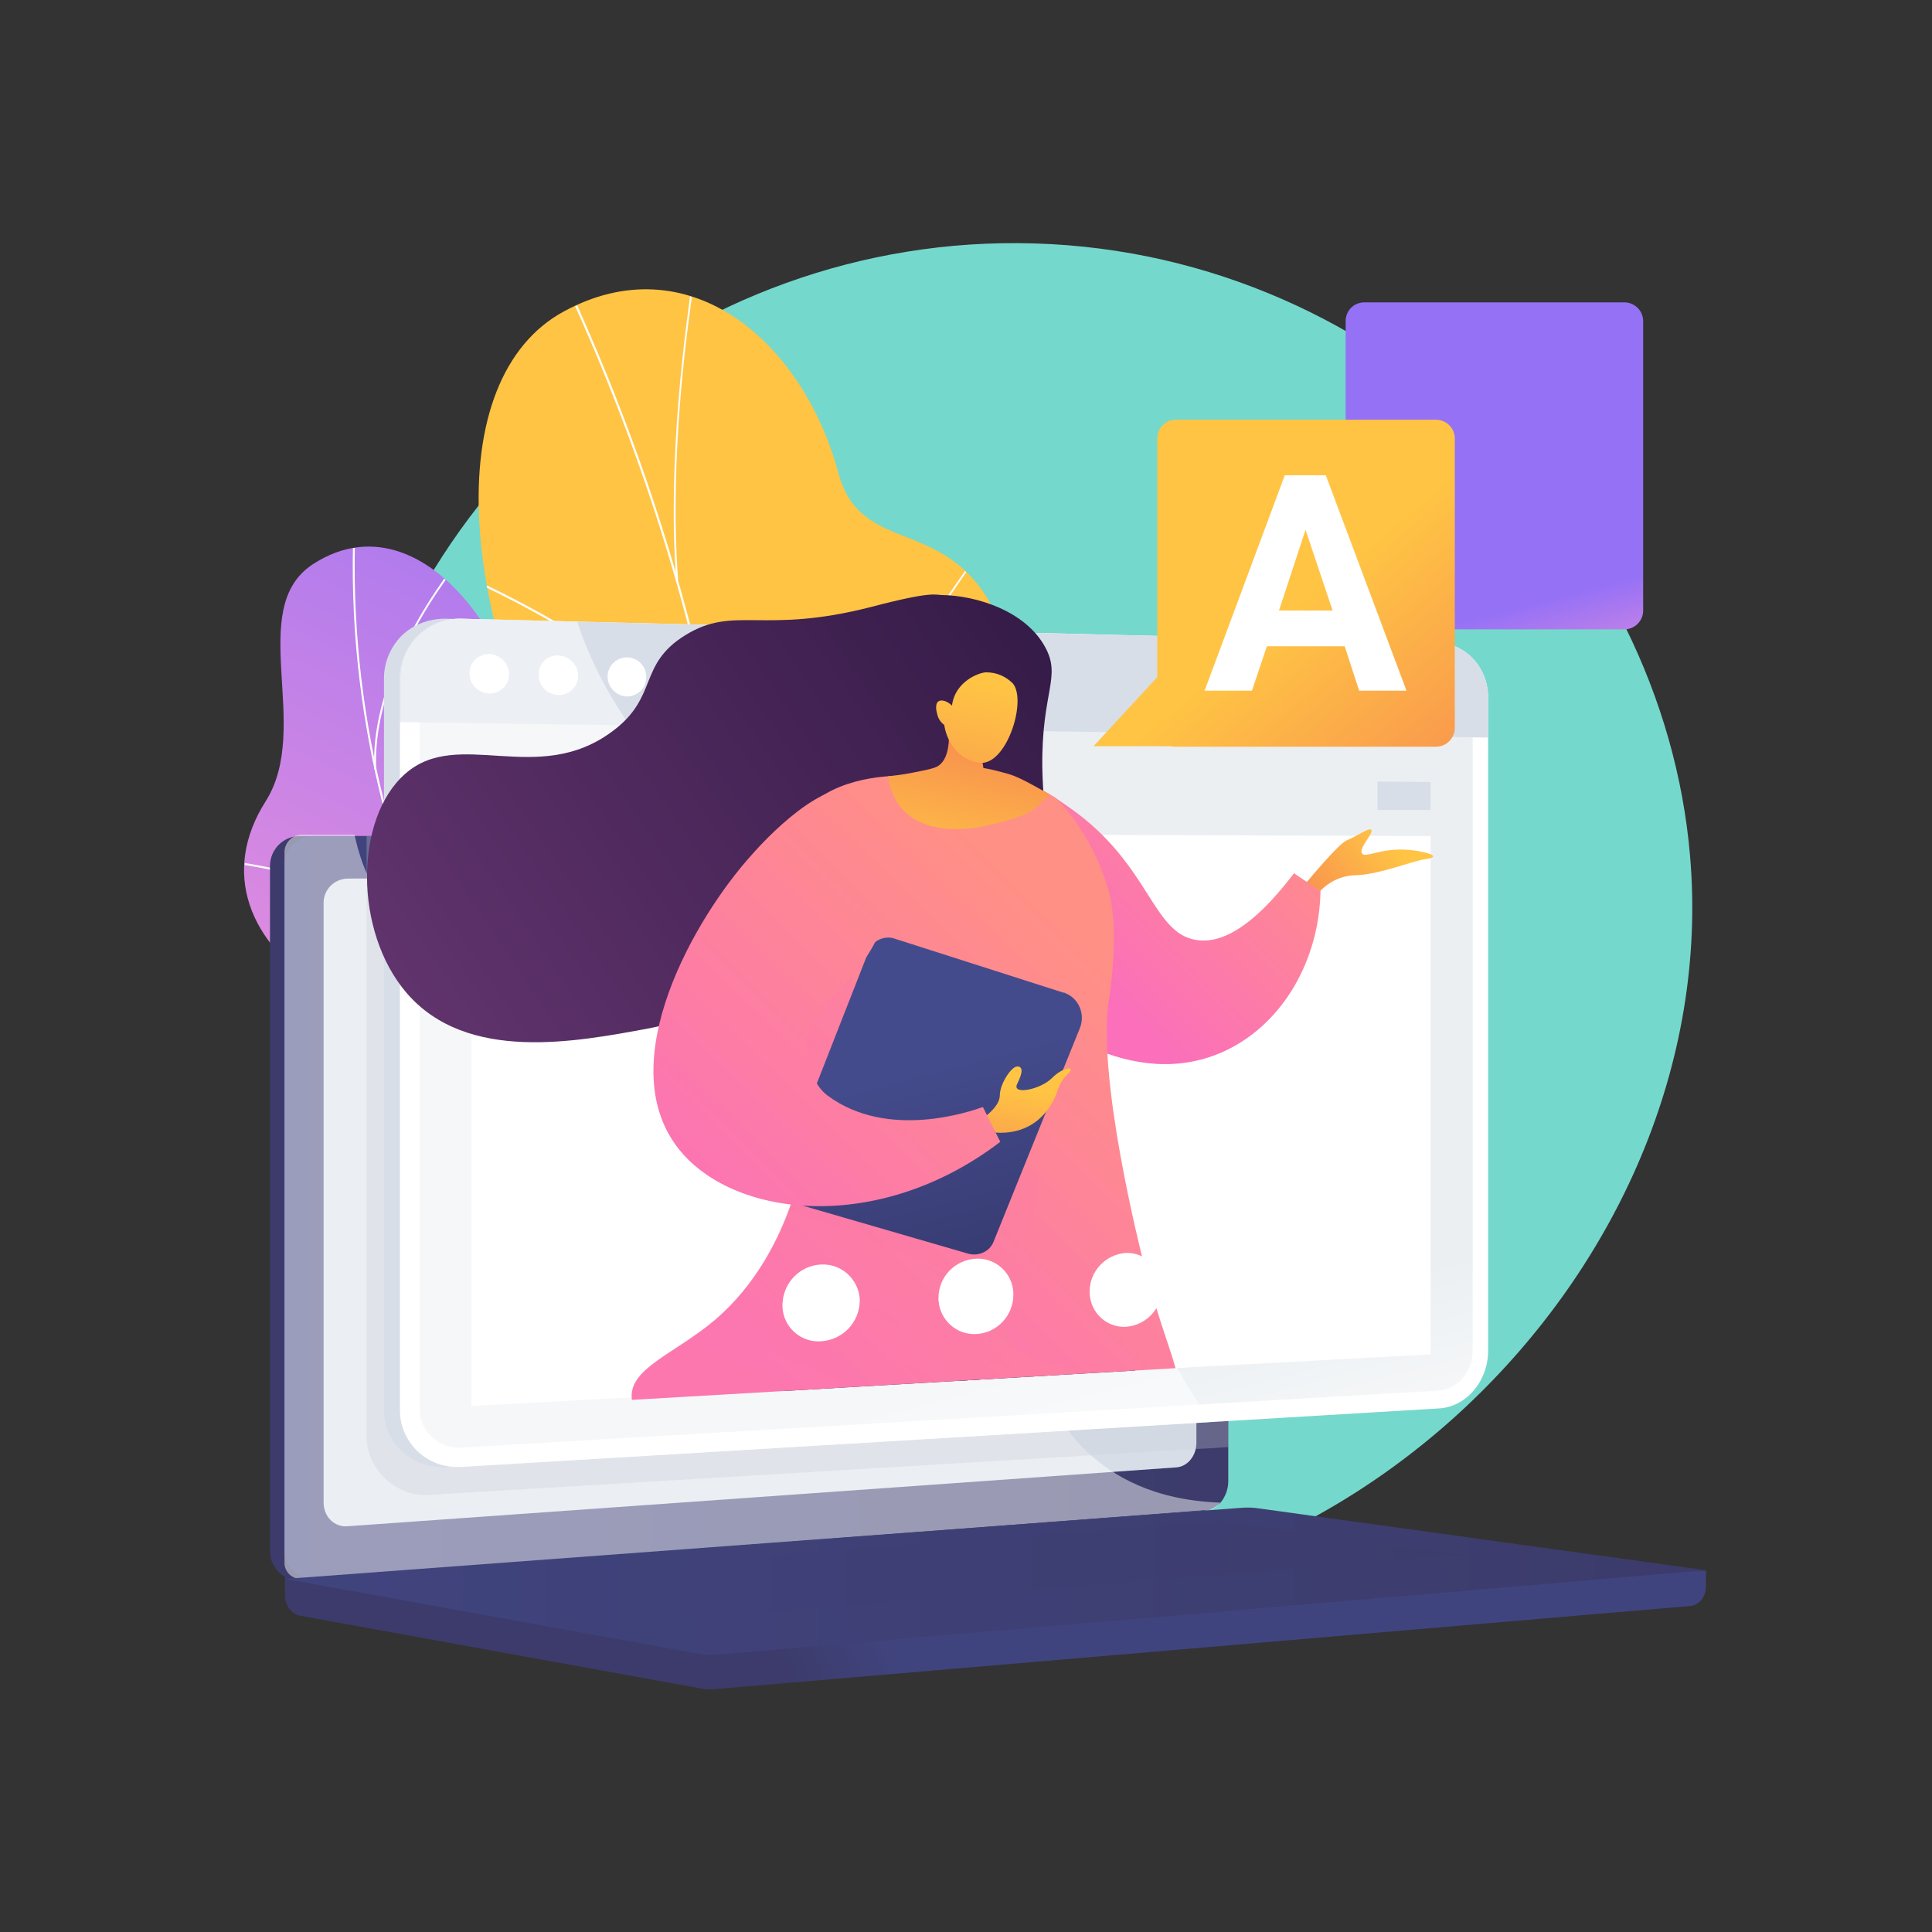 <?xml version="1.0" encoding="utf-8"?>
<!-- Generator: Adobe Illustrator 24.2.3, SVG Export Plug-In . SVG Version: 6.00 Build 0)  -->
<svg version="1.1" id="Layer_1" xmlns="http://www.w3.org/2000/svg" xmlns:xlink="http://www.w3.org/1999/xlink" x="0px" y="0px"
	 viewBox="0 0 400 400" style="enable-background:new 0 0 400 400;" xml:space="preserve">
<rect x="0" y="0" width="400" height="400" fill="#333333" stroke="none"/>
<style type="text/css">
	.st0{fill:#75D8CC;}
	.st1{fill:url(#SVGID_1_);}
	.st2{clip-path:url(#SVGID_3_);}
	.st3{fill:#FCFDFE;}
	.st4{fill:url(#SVGID_4_);}
	.st5{clip-path:url(#SVGID_6_);}
	.st6{fill:url(#SVGID_7_);}
	.st7{fill:url(#SVGID_8_);}
	.st8{fill:url(#SVGID_9_);}
	.st9{fill:#D8DEE8;}
	.st10{fill:#FFFFFF;}
	.st11{opacity:0.48;fill:#FFFFFF;enable-background:new    ;}
	.st12{fill:url(#SVGID_10_);}
	.st13{opacity:0.3;fill:url(#SVGID_11_);enable-background:new    ;}
	.st14{opacity:0.3;fill:#C7CCD3;enable-background:new    ;}
	.st15{fill:url(#SVGID_12_);}
	.st16{opacity:0.5;}
	.st17{clip-path:url(#SVGID_14_);}
	.st18{fill:url(#SVGID_15_);}
	.st19{fill:url(#SVGID_16_);}
	.st20{fill:url(#SVGID_17_);}
	.st21{fill:url(#SVGID_18_);}
	.st22{fill:url(#SVGID_19_);}
	.st23{fill:url(#SVGID_20_);}
	.st24{fill:url(#SVGID_21_);}
	.st25{opacity:0.3;fill:url(#SVGID_22_);enable-background:new    ;}
	.st26{fill:url(#SVGID_23_);}
	.st27{fill:url(#SVGID_24_);}
	.st28{fill:url(#SVGID_25_);}
	.st29{opacity:0.3;}
	.st30{fill:url(#SVGID_26_);}
	.st31{fill:url(#SVGID_27_);}
	.st32{fill:url(#SVGID_28_);}
	.st33{fill:url(#SVGID_29_);}
	.st34{fill:url(#SVGID_30_);}
	.st35{fill:url(#SVGID_31_);}
	.st36{fill:url(#SVGID_32_);}
	.st37{fill:url(#SVGID_33_);}
	.st38{fill:url(#SVGID_34_);}
</style>
<g>
	<g id="Layer_1_1_">
		<path class="st0" d="M214.2,50.4c-72-2.2-134.4,51.5-143.8,122c-10.3,77.1,46.4,146.4,116.1,157.5
			c86.8,13.8,170.9-66.1,163.4-152.8C344.3,111.8,287.4,52.6,214.2,50.4z"/>
		
			<linearGradient id="SVGID_1_" gradientUnits="userSpaceOnUse" x1="743.927" y1="296.357" x2="767.896" y2="174.112" gradientTransform="matrix(0.99 0.14 0.14 -0.99 -622.815 333.799)">
			<stop  offset="0" style="stop-color:#FFC444"/>
			<stop  offset="1" style="stop-color:#F36F56"/>
		</linearGradient>
		<path class="st1" d="M130.2,253c-2.2,3.7-6.1,8.7-10.2,14.4l69.7,10c-7.8-21.2-18.8-43.5-2.4-80.4c7.7-17.3,28.2-47.7,19.7-68
			c-9.6-23.1-28.6-13.1-33.4-31c-7.6-28-31.4-47.4-56.9-33.5c-25.2,13.7-24.3,63.8,8.9,118.6C145,225.3,141.8,233.9,130.2,253z"/>
		<g>
			<g>
				<defs>
					<path id="SVGID_2_" d="M187.3,197.1c7.7-17.3,28.2-47.7,19.7-68c-9.6-23.1-28.6-13.1-33.4-31c-7.6-28-31.4-47.4-56.9-33.5
						c-25.2,13.7-24.3,63.8,8.9,118.6c19.4,42,16.2,50.6,4.7,69.7C122.1,266.5,158.3,262.2,187.3,197.1z"/>
				</defs>
				<clipPath id="SVGID_3_">
					<use xlink:href="#SVGID_2_"  style="overflow:visible;"/>
				</clipPath>
				<g class="st2">
					<path class="st3" d="M156.6,268.6c0.5-9.2,0.5-17.8,0.5-27v-3.1c-0.3-4.4-0.4-8.8-0.6-13c-0.3-9.5-0.6-18.5-2.2-28.1
						c0-0.6,0-1.1,0-1.7c0-2.1,0-4.2-1.2-6.2v-0.1c-4.8-50.5-20.1-100.9-45.5-149.7l0.4-0.2c25.4,48.8,40.7,99.2,45.6,149.8
						c1.2,2.1,1.2,4.4,1.2,6.4c0,0.6,0,1.1,0,1.6c1.6,9.5,1.9,18.6,2.2,28.1c0.1,4.2,0.3,8.5,0.6,13v3.1c0,9.2,0,17.8-0.5,27
						L156.6,268.6z"/>
					<path class="st3" d="M156.1,223.8c-0.5-23.9,12.1-52.3,22.8-71.9c7-12.9,14.8-25.3,23.4-37.2l0.3,0.2
						c-8.6,11.9-16.4,24.3-23.4,37.1c-10.6,19.6-23.2,47.9-22.7,71.7L156.1,223.8z"/>
					<path class="st3" d="M140,120.1c-1.9-25.3,2-52.3,3.2-61.2c0.2-1.7,0.4-2.8,0.4-3h0.4c0,0.2-0.1,1.1-0.4,3.1
						c-1.3,8.9-5.1,35.8-3.2,61.1L140,120.1z"/>
					<path class="st3" d="M149.1,160.5c-8.5-21.8-53.2-41.1-53.7-41.3l0.2-0.4c0.5,0.2,45.3,19.6,53.9,41.5L149.1,160.5z"/>
				</g>
			</g>
		</g>
		
			<linearGradient id="SVGID_4_" gradientUnits="userSpaceOnUse" x1="682.227" y1="205.924" x2="730.65" y2="358.376" gradientTransform="matrix(0.99 0.14 0.14 -0.99 -622.815 333.799)">
			<stop  offset="0" style="stop-color:#E38DDD"/>
			<stop  offset="1" style="stop-color:#9571F6"/>
		</linearGradient>
		<path class="st4" d="M110.7,174.7c-4.3,32,12.7,23.8,26.5,29c13,26.2,11.4,48.4-15.9,64l-26.8-8c-10.1-1.9-21.5-6.8-18.9-20.2
			c3-15.2,8-24.4-8.2-34.3s-21.6-24.8-12.4-39.3c9.7-15.3-4.3-39.9,9.8-49.1C89.6,100.7,115.1,141.3,110.7,174.7z"/>
		<g>
			<g>
				<defs>
					<path id="SVGID_5_" d="M104.2,260.9c-9.6-0.8-32-3.2-28.5-21.4c3-15.2,8-24.4-8.2-34.3s-21.6-24.8-12.4-39.3
						c9.7-15.3-4.3-39.9,9.8-49.1c24.7-16,50.2,24.6,45.8,58c-4.4,33.4,14.2,23,28.2,29.7C158.1,213.5,112,261.5,104.2,260.9z"/>
				</defs>
				<clipPath id="SVGID_6_">
					<use xlink:href="#SVGID_5_"  style="overflow:visible;"/>
				</clipPath>
				<g class="st5">
					<path class="st3" d="M109.3,233c-9.6-14.2-17.5-29.4-23.5-45.5c-6-16-9.9-32.7-11.7-49.7c-1-9.6-1.3-19.2-0.9-28.9h0.4
						c-0.4,9.6-0.1,19.2,0.9,28.8c1.8,17,5.7,33.6,11.7,49.6c5.9,16,13.8,31.3,23.4,45.4L109.3,233z"/>
					<path class="st3" d="M73.1,247.3l-0.1-0.4c6-2,12.3-3.1,18.7-3.4c3.2-0.2,6.4-0.2,9.7,0.1v0.4c-3.2-0.2-6.4-0.3-9.6-0.1
						C85.4,244.2,79.1,245.3,73.1,247.3z"/>
					<path class="st3" d="M89.8,197.4c-12.2-15.7-42.4-18.8-42.7-18.8l0-0.4c0.3,0,30.7,3.1,43,19L89.8,197.4z"/>
					<path class="st3" d="M77.5,159.3c-1.1-22.4,18.9-45.2,19.1-45.5l0.3,0.3c-0.2,0.2-20.1,22.9-19,45.2L77.5,159.3z"/>
				</g>
			</g>
		</g>
		
			<linearGradient id="SVGID_7_" gradientUnits="userSpaceOnUse" x1="224.541" y1="32.387" x2="203.869" y2="23.707" gradientTransform="matrix(1 0 0 -1 -41.28 368.95)">
			<stop  offset="0" style="stop-color:#40447E"/>
			<stop  offset="1" style="stop-color:#3C3B6B"/>
		</linearGradient>
		<path class="st6" d="M353.2,325.2L59,322.6v7.7c0,2.1,1.3,3.8,3,4.2l83.2,15.1c1,0.2,2,0.2,3,0.1L350,332.5
			c1.8-0.2,3.2-1.9,3.2-4.1V325.2z"/>
		
			<linearGradient id="SVGID_8_" gradientUnits="userSpaceOnUse" x1="190.874" y1="124.183" x2="169.433" y2="115.182" gradientTransform="matrix(1 0 0 -1 -41.28 368.95)">
			<stop  offset="0" style="stop-color:#40447E"/>
			<stop  offset="1" style="stop-color:#3C3B6B"/>
		</linearGradient>
		<path class="st7" d="M251.4,178.7v128c0,1.6-0.5,3.1-1.5,4.3c-0.8,1.1-2.1,1.8-3.4,1.9l-93,7.1l-42.3,3.2l-47.7,3.6l0,0l-1.4,0.2
			c-0.2,0-0.3,0-0.5,0c-0.2,0-0.5,0-0.7,0c-0.7-0.1-1.3-0.3-2-0.6c-1.9-1.1-3-3.1-3-5.3V179.3c0-3.4,2.7-6.2,6.2-6.2h184.4
			C249.1,173.1,251.4,175.5,251.4,178.7z"/>
		
			<linearGradient id="SVGID_9_" gradientUnits="userSpaceOnUse" x1="100.142" y1="119.013" x2="295.606" y2="119.013" gradientTransform="matrix(1 0 0 -1 -41.28 368.95)">
			<stop  offset="0" style="stop-color:#40447E"/>
			<stop  offset="1" style="stop-color:#3C3B6B"/>
		</linearGradient>
		<path class="st8" d="M254.3,178.7v128c0,1.6-0.6,3.2-1.6,4.4c-0.6,0.6-1.3,1.1-2.1,1.4l0,0c-0.1,0-0.2,0.1-0.4,0.1
			c-0.3,0.1-0.6,0.1-0.9,0.2l-135.7,10.3L65,326.8c-0.4,0-0.7,0-1.1-0.1c-0.2,0-0.3-0.1-0.5-0.1l0,0c-0.1,0-0.3,0-0.4,0
			c-1.9-0.6-3.3-2-3.9-3.9c-0.2-0.6-0.3-1.2-0.3-1.7V179.3c0-3.4,2.7-6.2,6.1-6.2c0,0,0,0,0,0h184.4
			C252.1,173.1,254.3,175.5,254.3,178.7z"/>
		<path class="st9" d="M243.6,303.8L71.9,316c-2.7,0.2-4.9-2-4.9-4.9v-124c-0.1-2.8,2.1-5.1,4.9-5.2l171.7-0.8
			c2.2,0,4.1,2.1,4.1,4.7v112.9C247.7,301.4,245.9,303.6,243.6,303.8z"/>
		<path class="st10" d="M163.7,176.8c-0.1,1.2-1.2,2-2.4,1.9c-1.2-0.1-2-1.2-1.9-2.4c0.1-1.1,1-1.9,2.1-1.9
			C162.8,174.5,163.7,175.5,163.7,176.8z"/>
		<path class="st11" d="M204.9,274c-14.2-8.2-25.4,2.2-36.2-8.1c-6.5-6.2-3.3-10.9-11.4-20.2c-8.9-10.3-14.7-6.8-23.7-16.1
			c-11.3-11.7-5.7-20.9-15.4-29.3c-11.8-10.2-24.6-0.8-35.9-10.6c-4.9-4.2-7.5-10.4-8.9-16.9h-11c-2,0.1-3.6,1.8-3.5,3.8v146.8
			c-0.1,1.8,1.3,3.4,3.2,3.5c0.1,0,0.2,0,0.3,0l187.9-14.3c1-0.1,1.8-0.7,2.3-1.5c-13.8-0.5-22.2-5.5-27.6-10.6
			C214.5,290.5,216.3,280.6,204.9,274z"/>
		
			<linearGradient id="SVGID_10_" gradientUnits="userSpaceOnUse" x1="100.285" y1="41.514" x2="394.459" y2="41.514" gradientTransform="matrix(1 0 0 -1 -41.28 368.95)">
			<stop  offset="0" style="stop-color:#40447E"/>
			<stop  offset="1" style="stop-color:#3C3B6B"/>
		</linearGradient>
		<path class="st12" d="M256.7,312.2L59,326.9l86.2,15.6c1,0.2,2,0.2,3,0.1l205-17.5l-93.3-12.9
			C258.8,312.1,257.8,312.1,256.7,312.2z"/>
		
			<linearGradient id="SVGID_11_" gradientUnits="userSpaceOnUse" x1="87.852" y1="74.904" x2="303.396" y2="74.904" gradientTransform="matrix(1 0 0 -1 0 399.91)">
			<stop  offset="0" style="stop-color:#40447E"/>
			<stop  offset="1" style="stop-color:#3C3B6B"/>
		</linearGradient>
		<polygon class="st13" points="87.9,327.3 252.5,314.9 303.4,321.9 140.2,335.2 		"/>
		<path class="st14" d="M254.3,178.7v120.9l-3,0.2l-3.8,0.2l-3.5,0.2l-18,1.1l-137.2,8.2c-0.9,0.1-1.7,0-2.6-0.1
			c-4.6-0.8-8.4-4.2-9.8-8.6c-0.3-1-0.5-2.1-0.5-3.1V173.1h173.4C252.1,173.1,254.3,175.5,254.3,178.7z"/>
		<path class="st9" d="M305.2,144.7c0-5.5-3.6-10.1-8.2-11.3l-0.5-0.1c-0.5-0.1-1-0.2-1.6-0.2l-100.2-2.5l-102.4-2.5
			c-0.2,0-0.4,0-0.7,0c-2.7,0.1-5.3,1-7.4,2.6l-0.1,0.1c-0.3,0.2-0.6,0.5-0.8,0.7l0,0c-0.2,0.1-0.3,0.3-0.5,0.5
			c-2.1,2.3-3.3,5.3-3.3,8.4v9.1l0,0v142.4c0,1.1,0.1,2.1,0.4,3.1c0.2,0.6,0.4,1.2,0.6,1.7c1.6,3.7,5.1,6.3,9.1,6.9
			c0.9,0.1,1.7,0.2,2.6,0.1l155.2-9.3l0,0l47.3-2.8c5.7-0.3,10.3-5.7,10.3-11.9v-127l0,0L305.2,144.7z"/>
		<path class="st10" d="M297.9,133.1l-202.4-5c-6.8-0.2-12.5,5.1-12.7,11.9c0,0.1,0,0.3,0,0.4v151.4c-0.1,6.5,5.2,11.9,11.7,11.9
			c0.3,0,0.7,0,1,0l202.4-12.1c5.7-0.3,10.2-5.7,10.2-11.9V144.6C308.2,138.4,303.6,133.3,297.9,133.1z"/>
		
			<linearGradient id="SVGID_12_" gradientUnits="userSpaceOnUse" x1="268.067" y1="33.176" x2="254.345" y2="85.473" gradientTransform="matrix(1 0 0 -1 -41.28 368.95)">
			<stop  offset="0" style="stop-color:#FFFFFF"/>
			<stop  offset="1" style="stop-color:#EBEFF2"/>
		</linearGradient>
		<path class="st15" d="M95.5,299.7c-4.4,0.3-8.3-3-8.6-7.5c0-0.2,0-0.4,0-0.6V140.5c0-4.6,3.8-8.4,8.4-8.4c0.1,0,0.2,0,0.2,0
			l202.4,4.6c3.9,0.1,7,3.6,7,7.8v135.3c0,4.2-3.1,7.8-7,8.1L95.5,299.7z"/>
		<path class="st9" d="M297.9,133.1l-202.4-5c-6.8-0.2-12.5,5.1-12.7,11.9c0,0.1,0,0.3,0,0.4v9.1l225.3,3.2v-8.1
			C308.2,138.4,303.6,133.3,297.9,133.1z"/>
		<path class="st10" d="M105.4,139.6c0,2.2-1.8,4-4,4c0,0-0.1,0-0.1,0c-2.3-0.1-4.1-1.9-4.1-4.2c0-2.2,1.8-4,4-4c0,0,0.1,0,0.1,0
			C103.6,135.5,105.4,137.4,105.4,139.6z"/>
		<path class="st10" d="M119.7,139.9c0,2.2-1.8,4-4,4c0,0-0.1,0-0.1,0c-2.3-0.1-4.1-1.9-4.1-4.2c0-2.2,1.7-4,3.9-4c0,0,0.1,0,0.1,0
			C117.9,135.8,119.7,137.7,119.7,139.9z"/>
		<path class="st10" d="M133.8,140.2c0,2.2-1.7,3.9-3.9,4c0,0-0.1,0-0.1,0c-2.2-0.1-4-1.9-4-4.1c0-2.2,1.7-3.9,3.9-4
			c0,0,0.1,0,0.1,0C132,136.1,133.8,137.9,133.8,140.2z"/>
		<polygon class="st10" points="296.2,280.4 97.6,291.1 97.6,172.4 296.2,173.1 		"/>
		<polygon class="st9" points="206,161.1 97.6,160.1 97.6,166.5 206,167.2 		"/>
		<polygon class="st9" points="285.2,161.8 285.2,167.7 296.2,167.7 296.2,161.9 		"/>
		<g class="st16">
			<path class="st10" d="M220.7,209.7c-23.6-34.1-64.7-22.4-91-60.5c-4.3-6.3-7.8-13.2-10.2-20.5l-23.9-0.6
				c-6.8-0.2-12.5,5.1-12.7,11.9c0,0.1,0,0.3,0,0.4v151.4c-0.1,6.5,5.2,11.9,11.7,11.9c0.3,0,0.7,0,1,0l155.1-9.3
				c-4.8-6.9-8.9-14.2-12.3-21.9C224.7,241.3,234.9,230.2,220.7,209.7z"/>
		</g>
		<g>
			<defs>
				<polygon id="SVGID_13_" points="119.2,290.5 249.7,282.9 337.9,181.7 280.1,90.3 46.8,129.7 79.2,282.1 				"/>
			</defs>
			<clipPath id="SVGID_14_">
				<use xlink:href="#SVGID_13_"  style="overflow:visible;"/>
			</clipPath>
			<g class="st17">
				
					<linearGradient id="SVGID_15_" gradientUnits="userSpaceOnUse" x1="-954.354" y1="-152.857" x2="-938.581" y2="-152.857" gradientTransform="matrix(-1 9.000000e-02 -9.000000e-02 -1 -770.859 354.252)">
					<stop  offset="0" style="stop-color:#444B8C"/>
					<stop  offset="1" style="stop-color:#26264F"/>
				</linearGradient>
				<path class="st18" d="M180.3,418.8c-0.8,0.8-0.9,2.6-0.9,3.8c0,0.3,0,0.7,0,1c0.5,1.3,3.1,1.4,7.1,1.7c6.4,0.4,8.3,0.8,8.7-0.1
					s-0.8-2.4-0.9-2.5c-0.7-0.9-1.6-1.2-3.2-1.6c-3-0.9-5.1-1.4-5.7-1.5C181.5,418.5,180.8,418.3,180.3,418.8z"/>
				
					<linearGradient id="SVGID_16_" gradientUnits="userSpaceOnUse" x1="-1414.174" y1="-100.159" x2="-1406.989" y2="-85.283" gradientTransform="matrix(-1 7.000000e-02 -7.000000e-02 -1 -1234.217 422.194)">
					<stop  offset="0" style="stop-color:#FFC444"/>
					<stop  offset="1" style="stop-color:#F36F56"/>
				</linearGradient>
				<path class="st19" d="M184.8,412.3l0.2,7.5c-0.2,0.3-2.4,1.3-4.1,0.2l-1.3-7.5L184.8,412.3z"/>
				
					<linearGradient id="SVGID_17_" gradientUnits="userSpaceOnUse" x1="-1185.536" y1="-202.436" x2="-1168.73" y2="-202.436" gradientTransform="matrix(-0.98 0.21 -0.21 -0.98 -954.883 470.514)">
					<stop  offset="0" style="stop-color:#444B8C"/>
					<stop  offset="1" style="stop-color:#26264F"/>
				</linearGradient>
				<path class="st20" d="M234.1,418.9c-1.1,1.1-1.4,3.3-0.6,4.4c0.8,1.1,2.2,0.4,6,0.8c4.1,0.4,5.1,1.5,7.9,0.9
					c1.1-0.2,3.1-0.9,3.1-1.7c0-0.6-1-1-4.3-2.4c-4.7-2-4.6-2.1-5.6-2.3C238.1,418.1,235.5,417.5,234.1,418.9z"/>
				
					<linearGradient id="SVGID_18_" gradientUnits="userSpaceOnUse" x1="-1343.467" y1="-159.605" x2="-1336.111" y2="-144.394" gradientTransform="matrix(-0.99 0.15 -0.15 -0.99 -1115.146 463.998)">
					<stop  offset="0" style="stop-color:#FFC444"/>
					<stop  offset="1" style="stop-color:#F36F56"/>
				</linearGradient>
				<path class="st21" d="M237,412.3l1.7,7.1c-0.2,0.4-2.3,1.4-4,0.5l-2.7-7L237,412.3z"/>
				
					<linearGradient id="SVGID_19_" gradientUnits="userSpaceOnUse" x1="-696.18" y1="866.856" x2="-704.924" y2="832.091" gradientTransform="matrix(-0.4 -0.92 0.92 -0.4 -787.219 -118.842)">
					<stop  offset="0" style="stop-color:#FFC444"/>
					<stop  offset="1" style="stop-color:#F36F56"/>
				</linearGradient>
				<path class="st22" d="M273.3,184.5c2-2.1,4.7-3.3,7.6-3.3c5-0.2,11.8-3.1,14.7-3.4c0.7-0.1,1.1-0.3,1.1-0.5
					c0.1-0.5-3.1-1.3-6-1.4c-5.1-0.2-8.1,1.8-8.7,0.8c-0.8-1.1,2.5-4.2,1.9-4.9c-0.5-0.5-2.7,1.2-5.1,2.2c-1.7,0.7-8.3,8.7-8.3,8.7
					L273.3,184.5z"/>
				
					<linearGradient id="SVGID_20_" gradientUnits="userSpaceOnUse" x1="304.445" y1="213.918" x2="261.471" y2="170.644" gradientTransform="matrix(1 0 0 -1 -41.28 368.95)">
					<stop  offset="0" style="stop-color:#FF9085"/>
					<stop  offset="1" style="stop-color:#FB6FBB"/>
				</linearGradient>
				<path class="st23" d="M197.5,179.2c-0.3-3.6-1-14.6,4.8-17.9c6-3.4,15.5,3.3,19.4,6.1c16.4,11.6,16.8,25.7,25.9,27.2
					c4.1,0.7,10.6-1,20.3-13.8l5.5,3.7c-0.3,14.3-7.7,27.2-19.4,32.9c-19.9,9.6-39.7-7.4-42.1-9.5
					C210.5,206.6,198.6,195.8,197.5,179.2z"/>
				
					<linearGradient id="SVGID_21_" gradientUnits="userSpaceOnUse" x1="306.718" y1="-29.186" x2="258.858" y2="78.696" gradientTransform="matrix(1 0 0 -1 -41.28 368.95)">
					<stop  offset="0" style="stop-color:#444B8C"/>
					<stop  offset="1" style="stop-color:#26264F"/>
				</linearGradient>
				<path class="st24" d="M223.3,366.9h20.3c-1.2-7-2.3-14.2-3.2-21.6c-3.6-26.9-5.6-54-5.9-81.1l-38.5,8.1
					c3.2,25.2,9.2,44,14.2,56.8C215.4,342.4,220.4,351.4,223.3,366.9z"/>
				
					<linearGradient id="SVGID_22_" gradientUnits="userSpaceOnUse" x1="306.718" y1="-29.186" x2="258.858" y2="78.696" gradientTransform="matrix(1 0 0 -1 -41.28 368.95)">
					<stop  offset="0" style="stop-color:#444B8C"/>
					<stop  offset="1" style="stop-color:#26264F"/>
				</linearGradient>
				<path class="st25" d="M223.3,366.9h13.3c-2.7-7.2-5-8-7-18.5c-3.4-18.4,2.5-22.4-2.4-37c-4-11.8-9.3-13.3-9.5-21.5
					c-0.3-10.9,9.1-20,16.6-25.8l-38.5,8.1c3.2,25.2,9.2,44,14.2,56.8C215.4,342.4,220.4,351.4,223.3,366.9z"/>
				
					<linearGradient id="SVGID_23_" gradientUnits="userSpaceOnUse" x1="-76.84" y1="-141.829" x2="-124.7" y2="-33.947" gradientTransform="matrix(0.99 -0.12 -0.12 -0.99 299.679 251.051)">
					<stop  offset="0" style="stop-color:#444B8C"/>
					<stop  offset="1" style="stop-color:#26264F"/>
				</linearGradient>
				<path class="st26" d="M175.8,366.9h23.7c0.1-2.8,0.2-5.6,0.3-8.4c1.1-32,2.4-63.3,4.1-94.2c-25.7-1.2-34.5,7.9-37.3,11.5
					c-8.7,11.2-4.8,29.2,3,65.2C172.4,354.3,174.4,359.4,175.8,366.9z"/>
				
					<linearGradient id="SVGID_24_" gradientUnits="userSpaceOnUse" x1="-3427.755" y1="250.045" x2="-3259.188" y2="135.548" gradientTransform="matrix(-1 0 0 -1 -3202.82 368.95)">
					<stop  offset="0" style="stop-color:#311944"/>
					<stop  offset="1" style="stop-color:#6B3976"/>
				</linearGradient>
				<path class="st27" d="M215.7,179.8c3.2-2.1,0.3-8,0.1-20.9c-0.2-15.7,4-18.7,0.6-24.9c-4.1-7.6-14.4-10.7-21.3-10.8
					c-1.5,0-1.9-0.9-14.5,2.4c-22.8,5.9-28.5-0.4-38.7,5.9c-9.9,6.1-5.5,12.8-15.1,19.9c-15.5,11.6-31.9-0.9-42.9,8.8
					c-10.5,9.2-10.7,32.6,0.3,45.4c12.5,14.5,35.1,10.1,50.2,7.3c3.2-0.6,19.3-4,36-16.3c7.5-5.5,14.1-12.1,19.7-19.5
					c1.1-1.4,2.7-2.3,4.4-2.6c2.3-0.2,4.2,1.2,5.1,1.8C204.3,179.6,212.6,181.8,215.7,179.8z"/>
				
					<linearGradient id="SVGID_25_" gradientUnits="userSpaceOnUse" x1="272.627" y1="167.285" x2="197.565" y2="89.503" gradientTransform="matrix(1 0 0 -1 -41.28 368.95)">
					<stop  offset="0" style="stop-color:#FF9085"/>
					<stop  offset="1" style="stop-color:#FB6FBB"/>
				</linearGradient>
				<path class="st28" d="M204.2,162.8c0,0-26.5-7.7-38.1,5.5c-1.8,2.1-3.7,5.1-5.1,11.8c-4.9,23.4,8.2,31.8,6.4,53.1
					c-0.2,2.4-2.5,25.8-19.5,40.2c-8.1,6.8-17.3,9.8-17.1,15.8c0.2,4.4,5.1,8.3,9.7,9.7c8.8,2.7,14-4.7,25.6-7.3
					c12.2-2.7,15,3.6,34.1,6.1c6.4,0.8,35.5,4.7,42.6-7.3c3.1-5.1-0.7-8.3-6.1-29.2c-0.5-2.1-9.9-38.9-7-54.9
					c0.7-4.8,1-9.6,0.9-14.5c-0.1-2.1-0.4-4.3-0.8-6.4c-1.9-7.2-5.4-13.8-10.4-19.4C218.2,164.7,216.9,163.3,204.2,162.8z"/>
				<g class="st29">
					
						<linearGradient id="SVGID_26_" gradientUnits="userSpaceOnUse" x1="208.063" y1="42.261" x2="264.653" y2="190.875" gradientTransform="matrix(1 0 0 -1 -41.28 368.95)">
						<stop  offset="0" style="stop-color:#FF9085"/>
						<stop  offset="1" style="stop-color:#FB6FBB"/>
					</linearGradient>
					<path class="st30" d="M166,168.3c-2.7,0-4.8,10.3-5.1,11.8c-4.9,23.4,8.2,31.8,6.4,53.1c-0.2,2.4-2.5,25.8-19.5,40.2
						c-8.1,6.8-17.3,9.8-17.1,15.8c0.2,4.4,5.1,8.3,9.7,9.7c8.8,2.7,14-4.7,25.6-7.3c12.2-2.7,15,3.6,34.1,6.1
						c6.4,0.8,35.5,4.7,42.6-7.3c0.7-1.2,1-1.8,0.9-2.3c-0.8-5.8-27.7-0.5-34.5-11.1c-6.6-10.4,10.5-29,4.8-34.6
						c-4.5-4.4-15.9,6.1-25,1.2c-5.7-3.1-6.7-10-9.5-25C174.6,192.2,170.1,168.3,166,168.3z"/>
				</g>
				
					<linearGradient id="SVGID_27_" gradientUnits="userSpaceOnUse" x1="2106.543" y1="595.016" x2="2108.266" y2="640.911" gradientTransform="matrix(0.984 0.178 0.178 -0.984 -1982.641 391.718)">
					<stop  offset="0" style="stop-color:#FFC444"/>
					<stop  offset="1" style="stop-color:#F36F56"/>
				</linearGradient>
				<path class="st31" d="M195.7,145.6c0.4,1.7,2.2,10.7-1.5,13c-0.8,0.5-2.3,0.8-5.4,1.4c-2,0.4-3.7,0.6-4.9,0.7
					c0.2,2.2,1.1,4.4,2.4,6.2c4.9,6.3,14.7,4.6,16.1,4.4c4.9-0.9,9.8-2.4,10.9-3.3c1.5-1,2.8-2.2,4-3.6c-1.9-0.9-5.7-3.3-8.3-4.1
					c-1.8-0.5-3.6-1-5.4-1.3l-0.8-5.2C200.4,151,198,148.3,195.7,145.6z"/>
				
					<linearGradient id="SVGID_28_" gradientUnits="userSpaceOnUse" x1="2106.025" y1="635.535" x2="2105.292" y2="576.118" gradientTransform="matrix(0.984 0.178 0.178 -0.984 -1982.641 391.718)">
					<stop  offset="0" style="stop-color:#FFC444"/>
					<stop  offset="1" style="stop-color:#F36F56"/>
				</linearGradient>
				<path class="st32" d="M195.5,150.1c0,0,0.7,6.6,7.1,7.8c5.7,1,10.1-12.8,7.1-16.4c-1.5-1.5-3.4-2.3-5.5-2.3
					c-1.5,0-6.5,1.9-7.1,6.9c-1-1-2.2-1.3-2.8-0.9c-0.8,0.6-0.4,2.1-0.3,2.5C194.2,148.7,194.7,149.5,195.5,150.1z"/>
				
					<linearGradient id="SVGID_29_" gradientUnits="userSpaceOnUse" x1="232.194" y1="147.755" x2="257.417" y2="51.316" gradientTransform="matrix(1 0 0 -1 -41.28 368.95)">
					<stop  offset="0" style="stop-color:#444B8C"/>
					<stop  offset="1" style="stop-color:#26264F"/>
				</linearGradient>
				<path class="st33" d="M205.7,257.1l17.9-44.3c1.1-2.8-0.2-6.1-3.1-7.2c-0.1-0.1-0.3-0.1-0.4-0.1l-35.3-11.3
					c-2-0.4-4.1,0.6-4.9,2.6l-18.3,46.7c-0.8,2.2,0.3,4.7,2.5,5.5c0.1,0,0.2,0.1,0.3,0.1l36.2,10.5
					C202.7,260.1,204.9,259.1,205.7,257.1z"/>
				
					<linearGradient id="SVGID_30_" gradientUnits="userSpaceOnUse" x1="253.947" y1="143.369" x2="248.621" y2="111.396" gradientTransform="matrix(1 0 0 -1 -41.28 368.95)">
					<stop  offset="0" style="stop-color:#FFC444"/>
					<stop  offset="0.23" style="stop-color:#FCB048"/>
					<stop  offset="1" style="stop-color:#F36F56"/>
				</linearGradient>
				<path class="st34" d="M203.4,231.6c0,0,3.6-2.4,3.6-4.8c0-2.4,2.4-6,3.6-6s1.2,1.2,0,3.6s4.8,1.2,7.2-1.2
					c2.4-2.4,4.8-2.4,3.6-1.2c-1.1,1-1.9,2.2-2.4,3.6c0,0-2.4,9.5-12.8,8.9L203.4,231.6z"/>
				
					<linearGradient id="SVGID_31_" gradientUnits="userSpaceOnUse" x1="249.191" y1="189.902" x2="174.13" y2="112.12" gradientTransform="matrix(1 0 0 -1 -41.28 368.95)">
					<stop  offset="0" style="stop-color:#FF9085"/>
					<stop  offset="1" style="stop-color:#FB6FBB"/>
				</linearGradient>
				<path class="st35" d="M178.4,163.7c-7.6-3.4-20.4,10.6-22.6,13.1c-12,13.2-29.1,43.1-15.5,60.8c11.3,14.7,41.7,18,66.8-1.2
					l-3.6-7.2c-2.6,0.9-19.7,6.9-32.2-2.4c-2.6-2-3.8-5.3-4.3-9.9c-0.8-8.5,9.2-10.8,15-23.5C187.1,182.2,185,166.6,178.4,163.7z"/>
			</g>
		</g>
		<path class="st10" d="M178,269.4c-0.1,4.4-3.5,8-8,8.3c-4.2,0.3-7.8-2.9-8-7.1c0-0.2,0-0.3,0-0.5c0.1-4.5,3.6-8.1,8-8.3
			c4.2-0.2,7.7,3,8,7.1C178,269.2,178,269.3,178,269.4z"/>
		<path class="st10" d="M209.8,268.1c0,4.3-3.4,7.9-7.7,8.1c-4.1,0.2-7.5-2.9-7.8-7c0-0.2,0-0.3,0-0.5c0-4.3,3.4-7.9,7.8-8.1
			c4.1-0.2,7.5,3,7.7,7C209.8,267.8,209.8,267.9,209.8,268.1z"/>
		<path class="st10" d="M240.6,266.7c0,4.2-3.3,7.7-7.5,8c-4,0.2-7.3-2.9-7.5-6.9c0-0.1,0-0.3,0-0.4c0-4.2,3.3-7.7,7.5-8
			c4-0.1,7.3,3,7.4,7C240.6,266.5,240.6,266.6,240.6,266.7z"/>
		
			<linearGradient id="SVGID_32_" gradientUnits="userSpaceOnUse" x1="322.246" y1="254.466" x2="316.87" y2="274.96" gradientTransform="matrix(1 0 0 -1 0 399.91)">
			<stop  offset="0" style="stop-color:#E38DDD"/>
			<stop  offset="1" style="stop-color:#9571F6"/>
		</linearGradient>
		<path class="st36" d="M282.5,62.6h53.8c2.1,0,3.9,1.7,3.9,3.9v59.9c0,2.1-1.7,3.9-3.9,3.9h-53.8c-2.1,0-3.9-1.7-3.9-3.9V66.5
			C278.6,64.3,280.3,62.6,282.5,62.6z"/>
		
			<linearGradient id="SVGID_33_" gradientUnits="userSpaceOnUse" x1="271.93" y1="277.368" x2="328.321" y2="209.961" gradientTransform="matrix(1 0 0 -1 0 399.91)">
			<stop  offset="0" style="stop-color:#FFC444"/>
			<stop  offset="1" style="stop-color:#F36F56"/>
		</linearGradient>
		<path class="st37" d="M243.5,86.9h53.8c2.1,0,3.9,1.7,3.9,3.9v59.9c0,2.1-1.7,3.9-3.9,3.9h-53.8c-2.1,0-3.9-1.7-3.9-3.9V90.8
			C239.6,88.6,241.3,86.9,243.5,86.9z"/>
		<path class="st10" d="M278.4,133.8h-16.1l-3.1,9.2h-9.8l16.6-44.6h8.5l16.7,44.6h-9.8L278.4,133.8z M264.8,126.4h11.1l-5.6-16.7
			L264.8,126.4z"/>
		
			<linearGradient id="SVGID_34_" gradientUnits="userSpaceOnUse" x1="238.715" y1="249.579" x2="295.106" y2="182.165" gradientTransform="matrix(1 0 0 -1 0 399.91)">
			<stop  offset="0" style="stop-color:#FFC444"/>
			<stop  offset="1" style="stop-color:#F36F56"/>
		</linearGradient>
		<polygon class="st38" points="243,136.5 226.4,154.5 249.5,154.5 		"/>
	</g>
</g>
</svg>
